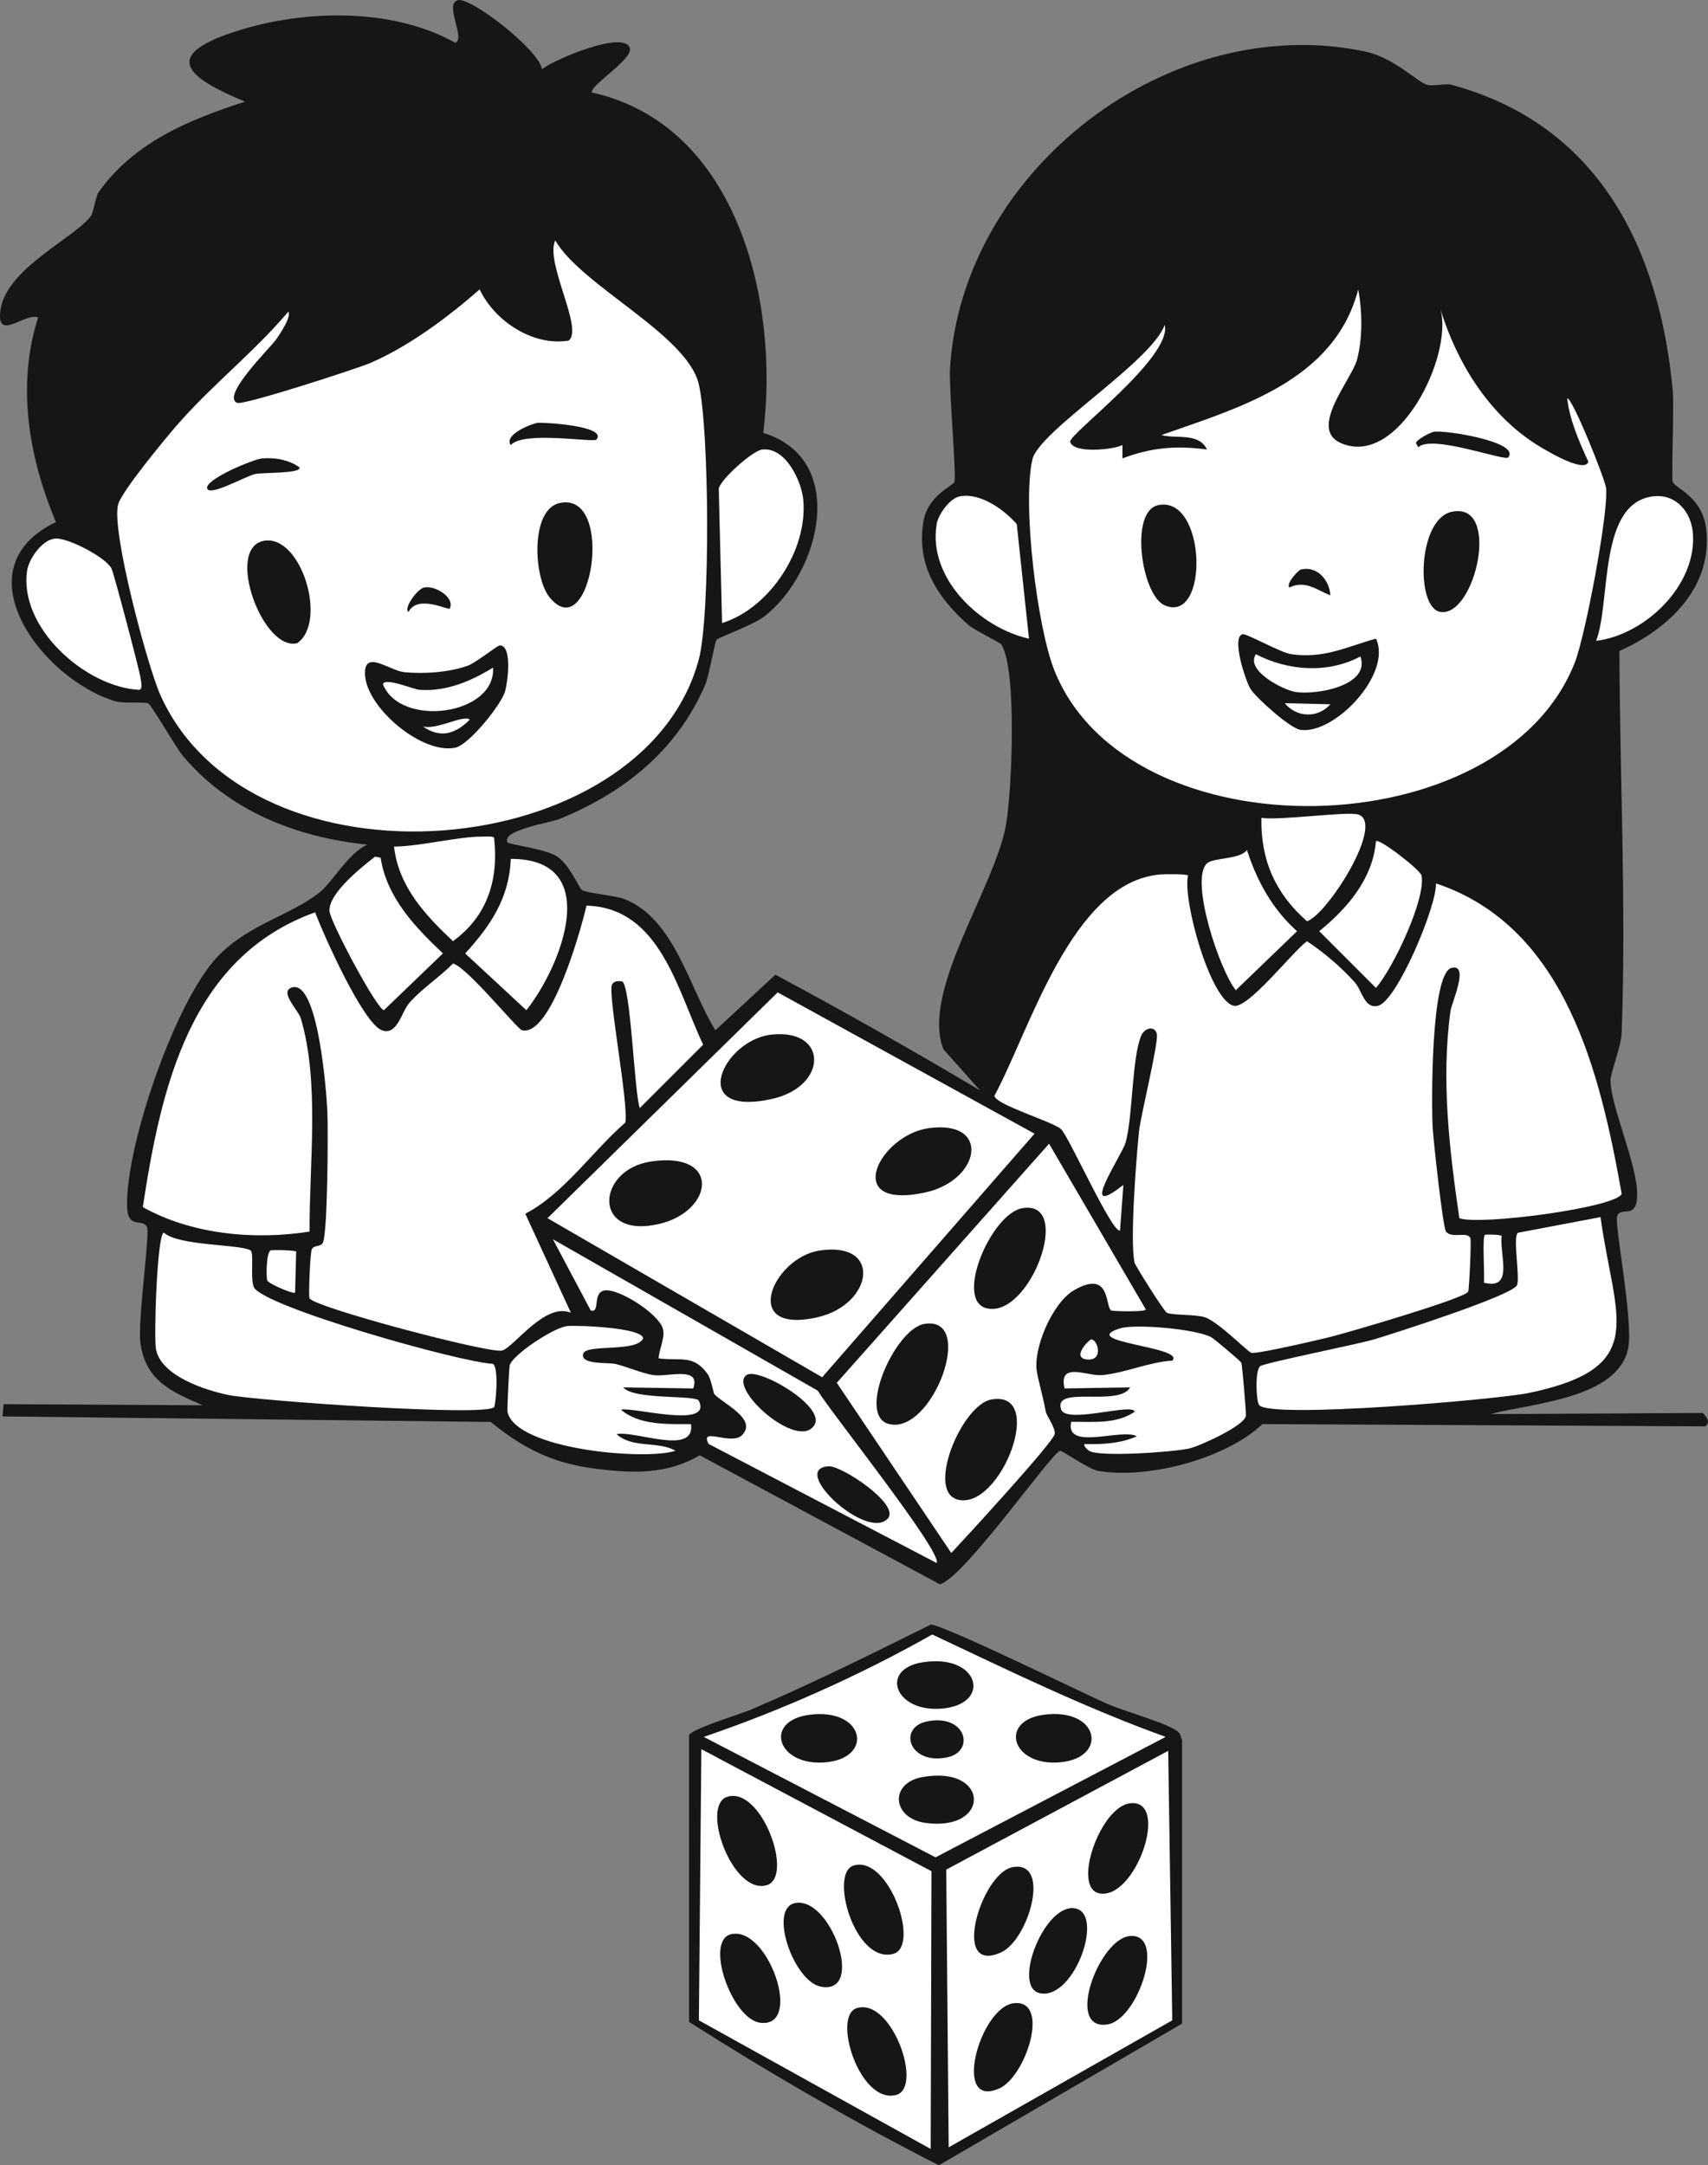 <?xml version="1.0" encoding="UTF-8"?><svg id="Layer_1" xmlns="http://www.w3.org/2000/svg" viewBox="0 0 299.01 378.96"><rect x="0" y="0" width="299.01" height="378.96" fill="#808080" stroke="none"/><defs><style>.cls-1{fill:#fff;}.cls-2{fill:#171617;}</style></defs><g id="Generative_Object"><path class="cls-2" d="M162.93,284.34c1.66-.26,26.85,12.07,30.68,13.76,3.07,1.36,9.68,3.16,12.04,4.59,1.14.69.82.73,1.29,1.86v49.61l-42.58,24.8c-14.94-7.61-29.66-16.15-43.73-25.09v-50.18c.27-1.05,9.19-3.78,10.75-4.44,10.68-4.56,21.14-9.75,31.54-14.91Z"/><polygon class="cls-1" points="122.78 306.13 163.07 327.49 162.93 376.1 122.35 353.59 122.78 306.13"/><path class="cls-2" d="M149.45,326.49c6.18-1.85,11.76,14.26,6.88,15.48-6.72,1.69-11.2-14.19-6.88-15.48Z"/><path class="cls-2" d="M127.94,338.53c6.48-1.63,12.8,16.44,5.16,15.48-4.99-.62-9.77-14.32-5.16-15.48Z"/><path class="cls-2" d="M127.37,314.45c5.99-1.77,11.66,14.04,6.88,15.48-6.01,1.81-11.73-14.05-6.88-15.48Z"/><path class="cls-2" d="M150.02,351.44c6.12-1.83,11.63,13.92,6.88,15.2-6.39,1.72-11.31-13.87-6.88-15.2Z"/><path class="cls-2" d="M139.13,333.08c6.27-1.38,12.45,16.1,4.59,14.62-4.79-.9-9.2-13.61-4.59-14.62Z"/><polygon class="cls-1" points="204.51 306.42 205.22 353.59 166.08 375.81 165.65 327.21 204.51 306.42"/><path class="cls-2" d="M197.91,315.59c6.98-.66.87,17-5.45,15.77-4.85-.94.18-15.27,5.45-15.77Z"/><path class="cls-2" d="M177.27,326.78c6.85-1.26,2.82,12.72-2.01,14.91-8.93,4.06-3.45-13.91,2.01-14.91Z"/><path class="cls-2" d="M197.91,338.82c6.29-.35,1.3,14.63-4.01,15.48-7.57,1.22-1.47-15.18,4.01-15.48Z"/><path class="cls-2" d="M177.55,350.58c6.39-.6,2.06,12.81-2.58,14.91-8.45,3.82-3.4-14.35,2.58-14.91Z"/><path class="cls-2" d="M187.88,333.95c5.72.34.36,15.99-5.74,14.91-5.02-.89.46-15.23,5.74-14.91Z"/><path class="cls-1" d="M163.21,286.06c13.45,6.34,26.85,12.88,40.86,17.92l-40.29,21.08-40.58-21.08c13.76-4.69,27.39-10.8,40-17.92Z"/><path class="cls-2" d="M141.71,300.11c9.63-1.25,11.36,7.53,2.87,8.32s-11.05-7.25-2.87-8.32Z"/><path class="cls-2" d="M182.71,300.11c9.78-1.31,11.35,7.57,2.87,8.32s-10.77-7.26-2.87-8.32Z"/><path class="cls-2" d="M161.49,290.93c9.78-1.57,12.13,6.94,4.01,8.03-8.67,1.16-11.78-6.79-4.01-8.03Z"/><path class="cls-2" d="M161.49,311.01c11.8-2.1,12.02,9.56.57,8.03-5.9-.79-6.42-6.99-.57-8.03Z"/><path class="cls-2" d="M162.35,301.26c6.82-1.34,8.43,5.29,3.44,6.31-6.69,1.36-8.68-5.28-3.44-6.31Z"/><path class="cls-2" d="M80.08.03c2.29-.65,14.27,8.69,14.8,12.07,2.05-1.61,14.3-6.89,15.38-3.7.64,1.96-7.09,6.57-6.62,7.79,25.63,5.71,32.82,36.85,29.98,59.57,14.97,4.6,9.99,24.48.19,32.12-1.96,1.53-8.11,3.7-8.37,4.09-.33.48-1.33,6.34-1.95,7.79-4.91,11.51-14.17,18.92-25.5,23.56-1.74.71-10.18,1.93-9.15,4.09.2.42,6.64,1.1,8.76,2.53s3.82,5.55,4.28,5.84c.8.51,5.86.96,7.4,1.56,8.83,3.43,11.39,15.63,15.96,22.97l10.51-9.73c11.82,6.34,24.07,13.26,35.82,20.25l-6.42-7.2c-3.92-10.04,8.73-27.83,10.9-38.94,1.09-5.55,2.07-27.71-.78-31.93-.18-.27-4.81-2.58-5.65-3.31-5.4-4.73-9.22-10.45-7.98-18.1.75-4.64,5.18-6.29,5.45-7.01.36-.96-.98-16.59-.78-19.86,2.13-34.76,38.38-62.63,72.61-55.48,5.08,1.06,9.11,5.28,10.9,5.84.98.31,3.22-.29,4.28,0,25.61,6.91,36.4,28.39,38.74,53.54.25,2.68-.27,15.21,0,15.96.4,1.1,5.16,2.54,5.84,8.18,1.23,10.26-6.56,17.57-15.18,21.41.07,22.25,1.22,44.73.39,66.97-.08,2.12-1.95,6.91-1.95,8.18.02,4.47,4.62,14.52,4.67,19.86.04,4.73-2.84,2.06-3.5,3.89-.52,1.42,2.81,18.09,1.95,22.97-1.6,9.06-17.25,9.82-24.14,11.68l37.18-.19c.64.64,1.44,1.7.39,2.34l-77.48-.39c-6.46,6.12-20.22,9.69-28.81,8.18-1.55-.27-6.25-3.59-6.62-3.5-1.53.34-16.66,22.09-21.03,23.36l-42.05-22.58c-5.82,3.39-11.7,3.18-18.3,2.34-7.46-.96-12.56-3.52-18.3-8.18l-85.46-.97.19-2.14,34.85.19c-5.49-2.37-9.99-4.29-10.9-10.9-.51-3.69,1.67-19.07,1.17-20.25-.71-1.66-3.36.43-3.5-3.5-.38-10.47,8.47-36.31,15.96-44,5.45-5.59,12.73-7.12,17.72-11.1,2.38-1.9,4.93-6.78,8.37-8.37-12.36-1.26-24.18-5.88-32.32-15.57-1.15-1.37-5.52-8.96-6.03-9.15-.83-.31-4.32.07-5.84-.39-12.93-3.96-27.26-23.25-10.32-31.34-4.75-11.28-6.93-23.97-3.11-35.82-2.33-.87-7.31,4.32-6.62-1.17.94-7.48,13.33-12.85,15.96-16.74.26-.39.82-3.4,1.17-3.89,6.13-8.78,15.83-12.78,25.7-15.96-9.57-4.01-15.2-7.89-1.75-12.26,11.91-3.87,27.44-4.27,38.55,1.95,1.89-.59-1.92-6.74.39-7.4Z"/><polygon class="cls-1" points="136.14 173.68 181.11 198.41 143.93 241.04 95.85 213.2 136.14 173.68"/><path class="cls-2" d="M143.54,218.85c11.05-1.61,9.23,9.47-.39,11.68-13.78,3.17-7.86-10.48.39-11.68Z"/><path class="cls-2" d="M162.62,197.44c10.97-1.48,9.03,9.23-.78,11.29-14.61,3.06-7.88-10.12.78-11.29Z"/><path class="cls-2" d="M134.98,181.08c10.06-1.16,10.07,9.14,0,11.29-14.74,3.15-8.38-10.32,0-11.29Z"/><path class="cls-2" d="M113.95,203.28c12.35-1.84,10.97,8.64,1.56,10.9-11.87,2.85-11.2-9.46-1.56-10.9Z"/><path class="cls-1" d="M183.65,200.16l16.94,29.01c-.08.49-5.76.32-6.03.19-1.14-.5.01-7.4-6.62-3.5-3.65,2.14-7.11,10.08-6.42,14.21.3,1.8,1.1,4.42,1.56,7.01.11.62,1.73,2.84,1.56,3.89-.25,1.5-15.82,18.38-18.1,20.83l-20.05-29.79,37.18-41.86Z"/><path class="cls-2" d="M173.52,244.94c9.81-1.81,1.63,19.43-5.84,17.52-5.62-1.44.67-16.57,5.84-17.52Z"/><path class="cls-2" d="M178.97,211.45c9.05-1.56,1.36,19.33-6.23,17.52-5.72-1.37.78-16.58,6.23-17.52Z"/><path class="cls-2" d="M161.84,231.7c9.15-1.48,1.4,19.48-6.23,17.52-5.69-1.46,1.07-16.69,6.23-17.52Z"/><path class="cls-1" d="M96.82,216.9l46.33,26.48c2.22,3.71,21.85,28.25,20.83,30.17l-39.91-20.83c-1.73-3.14,3.96.36,5.84-1.56,2.79-2.85-3.52-5.58-4.87-7.2-.12-.14-.57-2.67-1.17-3.5-2.53-3.5-4.79-2.21-8.57-2.73.09-1.61,1.11-3.48.78-5.06-.55-2.63-7.92-7.34-10.32-6.81-2.09.46-.61,3.96-2.34,3.5l-6.62-12.46Z"/><path class="cls-2" d="M130.69,240.65c2.02-1.42,13.93,5.45,11.88,8.76-2.84,4.57-15.18-6.43-11.88-8.76Z"/><path class="cls-2" d="M145.1,256.62c2.25-.11,12.55,6.69,10.32,9.15-3.63,4-17.44-8.81-10.32-9.15Z"/><path class="cls-1" d="M102.66,158.5c12.92.33,15.93,14.88,20.44,24.33l-11.1,11.1c-.98-2.83-1.56-21.52-3.11-22.19-.62-.04-1.41-.11-1.75.58-.78,1.58,2.92,20.71,2.34,24.14-5.86,5.09-10.68,12.39-17.52,15.96l7.98,17.33c-4.57-1.91-10.03,6.15-12.07,6.62-2.32.53-32.9-7.58-33.68-9.15-.21-.42.11-7.95.39-8.57.37-.79,1.59-.38,1.95-1.17.85-1.87.92-19.79.78-22.97-.12-2.76-1.58-23.76-6.42-21.61-1.86.82,1.38,4.01,1.75,5.26,3.38,11.24,1.47,25.72,1.56,37.38-9.66,1.54-20.68.5-29.2-4.28,3.16-20.64,8.14-43.7,30.17-51.59,1.41,3.79,8.34,19.37,11.68,20.64,2.73,1.03,3.44-3.3,4.87-4.87,2.3-2.54,5.19-4.39,7.59-6.81,2.49.66,11.25,11.49,12.07,11.68,5.16,1.19,10.42-18,11.29-21.8Z"/><path class="cls-1" d="M28.68,215.73c2.67,2.37,13.45,2.01,15.18,3.11.65.41-.09,4.94.58,6.42,1.55,3.41,36.19,13.2,41.86,13.43,1.1.77.46,7.32.19,7.59-1.61,1.69-41.81-1.16-46.53-2.14-4.01-.83-11.72-3.3-12.65-7.98-.4-2.03.17-19.99,1.36-20.44Z"/><path class="cls-1" d="M99.16,232.09c1.92-.2,13.32.26,13.43,2.14-1.12,2.53-10.07.9-10.51,2.73-.47,1.94,4.39,1.45,5.65,1.75,2.11.5,4.52,1.6,6.62,1.95,2.42.4,8.42-1.67,7.01,2.34l-12.26-.19c1.85,2.25,12.72,1.27,13.24,2.34,2.43,5-11.54,1.04-13.63,1.56,3.22,2.79,8.28,2.52,12.26,2.53.77,5.63-9.83,1.07-13.04,1.75,2.8,2.56,7.3,1.15,10.32,2.92-5.4,1.76-27.98-.27-29.4-6.81-.09-.4.27-7.78.39-8.18.54-1.85,7.73-6.58,9.93-6.81Z"/><path class="cls-1" d="M89.42,150.32c16.35-.04,8.82,18.83,2.73,26.48l-10.71-9.93c4.44-4.86,7.72-9.72,7.98-16.55Z"/><path class="cls-1" d="M65.67,149.93l.97.19c1.07,6.97,5.99,12.09,10.9,16.74l-10.32,9.93c-1.18,0-9.43-15.51-9.54-17.33-.19-3.15,5.74-7.78,7.98-9.54Z"/><path class="cls-1" d="M84.36,146.43c.48,0,1.89-.16,2.14.19.82,7.33-1.16,13.71-7.2,18.1-4.87-4.57-9.53-9.58-10.32-16.55,4.56-.04,11.17-1.76,15.38-1.75Z"/><path class="cls-1" d="M47.37,218.85c.34-.15,4.32-.03,4.48.19l-.19,7.2c-.35.28-4.65-1.57-4.87-2.14-.21-.54-.19-4.91.58-5.26Z"/><path class="cls-1" d="M133.42,78.68c4.12-.49,6.89,5.52,7.2,8.76.84,8.74-5.82,18.97-14.21,21.61l-.58-23.56c.39-1.67,5.93-6.62,7.59-6.81Z"/><path class="cls-1" d="M9.6,94.26c2.22-.23,9,3.32,9.93,5.26.43.89,4.9,17.82,5.06,19.08.07.54.48,1.93-.19,2.14-9.45-.48-21.1-10.9-19.66-20.83.3-2.09,2.59-5.41,4.87-5.65Z"/><path class="cls-1" d="M97.21,42.08c4.55,7.92,23.04,16.45,25.11,25.11,1.85,7.74,2.08,40.61,0,48.28-9.68,35.8-78.19,41.75-94.22,6.23-2.26-5.01-8.73-29.12-7.4-33.48.72-2.37,8.09-11.27,10.12-13.63,6.13-7.1,13.61-12.88,19.66-20.05.56,1.01-1.59,4.05-2.14,4.87-.88,1.31-9.73,9.93-6.81,11.1,1.13.45,20.98-5.98,23.36-7.01,6.74-2.91,13.59-8.04,19.08-12.85,2.6,5.53,9.34,9.99,15.57,8.96,2.7-1.97-4.17-13.65-2.34-17.52Z"/><path class="cls-2" d="M46.2,94.65c6.48-1.18,11.22,14.15,5.84,17.91-6.02,1.54-12.71-16.66-5.84-17.91Z"/><path class="cls-2" d="M97.99,88.03c9.81-2.08,5.55,25.35-1.75,16.55-2.86-3.44-3.44-15.44,1.75-16.55Z"/><path class="cls-2" d="M45.81,80.24c2.29-.22,4.78.23,6.62,1.56.37,1.12-6.35.85-7.79,1.17-1.64.37-7.93,3.95-8.37,2.53-.49-1.58,8.07-5.11,9.54-5.26Z"/><path class="cls-2" d="M94.09,74.01c.91-.13,12.37.51,10.32,2.92-.49.58-12.79-1.58-14.99.97-1.31-1.79,3.58-3.73,4.67-3.89Z"/><path class="cls-2" d="M74.24,102.82c2.05-.42,5.49,1.88,4.48,3.7-.19.34-5.64-2.55-7.2.58-.96-.55,1.53-4.04,2.73-4.28Z"/><path class="cls-2" d="M87.47,112.95c2.23-.02,1.44,6.22.97,7.98-.62,2.34-6.34,9.45-8.76,9.93-5.86,1.17-15.4-6.95-15.77-12.65-.31-4.72,4.21-.87,6.81-.58,3.39.37,8.1.03,11.29-1.17,1.19-.45,5.13-3.5,5.45-3.5Z"/><path class="cls-1" d="M86.31,116.84c.55,8.3-16.16,10.62-19.27,2.92.29-1.28,5.35.9,6.42.97,4.66.33,8.98-1.5,12.85-3.89Z"/><path class="cls-1" d="M81.24,125.79c.34-.02.83-.11.97.19-2.47,2.46-5.1,3.3-8.18,1.17,2.21.49,5.61-1.28,7.2-1.36Z"/><path class="cls-1" d="M203.11,153.05c.67-.06,4.64-.13,4.87.19-.98,4.24,3.89,21.79,7.98,22.78,2.53.61,10.29-9.45,12.85-11.29,3.07,2.05,5.91,4.46,8.37,7.2,1.3,1.45,1.66,4.71,4.09,4.09,3.28-.83,10.27-17.44,10.12-21.41,22.79,7.59,28.75,33.31,32.51,54.31-.8,2.41-24.92,5.6-28.42,4.28-1.74-11.94-3.2-24.17-1.56-36.21.2-1.48,3.39-8.39.19-7.59-3.68.92-3.5,24.12-3.31,27.84.11,2.04,1.78,17.57,2.34,18.3,1,1.31,3.77-.11,4.28,1.17.17.43-.21,8.91-.39,9.34-.49,1.18-21.6,7.32-24.33,7.98-1.98.48-12.56,2.97-13.63,2.73-.65-.15-5.77-5.46-8.18-6.23-1.61-.52-5.54-.3-6.62-.78-.48-.21-5.53-8.25-5.65-8.76-.84-3.79.31-18.39.78-22.97.29-2.81,3.51-15.71,3.11-17.13s-2.13-1.02-2.73.39c-1.64,3.87-1.46,14.22-2.73,18.69-.63,2.22-8.66,13.94-.39,7.4l-.58,7.98c-1.31.67-8.99-16.5-10.32-17.72-1.5-1.37-11.37-4.22-11.68-5.84,6.19-11.41,13.54-37.43,29.01-38.74Z"/><path class="cls-1" d="M280.2,213.01c2.4,17.75,8.8,26.28-12.46,30.76-5.58,1.18-45.42,4.57-47.31,2.14-.53-.68-.75-6.12.19-6.81.82-.6,16.95-3.81,19.86-4.67,3.2-.95,24.52-7.76,25.11-9.54.53-1.58-.84-8.64.19-9.15l14.41-2.73Z"/><path class="cls-1" d="M196.1,232.48c2.63-.82,13.29.1,15.96,1.56.37.2,5.15,4.15,5.26,4.48.15.45.89,8.89.78,9.34-.41,1.74-8.05,5.22-9.93,5.65-2.69.61-15.8,1.56-17.52.39-.21-.14-1.08-.85-.78-1.17,3.14.08,6.31-.09,9.15-1.36-2.62-1.47-12.63,2.65-11.49-2.53,3.75-.05,7.81.47,11.1-1.75-.07-1.65-11.94,2.18-12.85-.39-1.54-4.36,10.05-.37,12.07-3.89l-11.49.19c-1.09-4.82,3.95-2.09,6.62-2.34,3.99-.37,8.15-2.29,12.26-2.53,2.35-2.44-16.92-3.23-9.15-5.65Z"/><path class="cls-1" d="M237.77,142.54c4.8,1.53-5.47,17.61-8.96,18.69-5.51-4.81-8.14-10.71-7.98-18.1,3.02.53,15.06-1.18,16.94-.58Z"/><path class="cls-1" d="M218.3,148.77c1.77,5.47,4.44,10.32,8.76,14.21l-10.71,10.32c-2.78-3.35-8.13-19.26-5.06-22.19,1.09-1.04,5.74-.65,7.01-2.34Z"/><path class="cls-1" d="M240.88,147.21c.61-.5,7.79,5.04,7.98,6.03.78,4.1-5.01,16.28-7.98,19.66l-9.93-9.93c4.91-3.97,9.4-9.2,9.93-15.77Z"/><path class="cls-1" d="M259.96,216.12c.13-.1,2.73-.07,2.92.19-.39,3.33,2.22,9.52-3.11,8.18.18-1.21-.32-8.01.19-8.37Z"/><path class="cls-1" d="M191.04,234.42c1.16,0,2.23,3.83-.78,3.5-2.78-.3.44-3.5.78-3.5Z"/><path class="cls-1" d="M289.55,86.86c3.94-.41,6.52,2.82,6.81,6.42.75,9.1-8.31,17.82-16.94,18.88,2.64-6.79.27-24.29,10.12-25.31Z"/><path class="cls-1" d="M168.07,86.86c3.55-.64,7.68,2.29,9.93,4.87l2.14,20.05c-8.54-1.9-17.76-10.56-16.16-20.05.28-1.67,2.26-4.54,4.09-4.87Z"/><path class="cls-1" d="M237.77,50.65c.73,3.8.79,8.52-.19,12.26-.91,3.48-8.55,12.05-2.92,14.6,10.05,4.54,19.76-15.16,17.52-23.36,2.82,9.16,8.21,17.99,16.35,23.36,1.06.7,8.82,5.54,9.54,3.31-1.6-3.49-3.33-7.42-3.7-11.1.82-.28,6.69,14.26,6.81,15.77.37,4.58-3.65,25.72-5.45,30.37-12.68,32.68-78.03,34.01-91.11,1.56-3.07-7.62-5.67-29.16-3.89-36.99,1.13-5.01,20.74-16.98,23.17-23.56,1.36,5.63-16.84,19.14-16.55,20.44.47,2.1,7.46,1.43,9.15.58v2.34c5.04-1.92,9.44-2.28,14.8-1.56-1.45-3.05-5.46-1.81-7.98-2.53,13.71-4.83,30.32-9.5,34.46-25.5Z"/><path class="cls-2" d="M202.72,88.42c8.49-1.87,9.04,20.91,1.17,17.52-4.05-1.74-6.2-16.41-1.17-17.52Z"/><path class="cls-2" d="M254.12,89.58c8.79-1.91,4.13,18.47-1.95,17.52-4.37-.68-4.01-16.23,1.95-17.52Z"/><path class="cls-2" d="M251,75.57c1.96-.36,15.27,1.79,13.04,4.48-.6.73-13.46-4.12-15.77-1.75l-.39-.78c.2-.64,2.49-1.83,3.11-1.95Z"/><path class="cls-2" d="M227.64,99.71c2.85-.8,5.1,1.75,5.26,4.48-2.46-.95-4.37-2.72-7.2-1.36-.58-.81,1.65-3.03,1.95-3.11Z"/><path class="cls-2" d="M217.52,111c.7-.19,6.64,3.24,8.57,3.5,5.76.8,9.53-1.27,14.8-2.73,2.88,6.2-7.32,16.85-13.24,15.96-1.81-.27-7.79-5.61-8.76-7.2-.83-1.38-3.37-9-1.36-9.54Z"/><path class="cls-1" d="M219.86,114.5c5.64,2.93,12.61,3.42,18.3.39,1.8,5.05-7.54,6.77-11.29,6.23-2.08-.3-8.93-3.71-7.01-6.62Z"/><path class="cls-1" d="M224.92,123.07l7.98.19c-2.17,2.47-5.91,2.35-7.98-.19Z"/></g></svg>